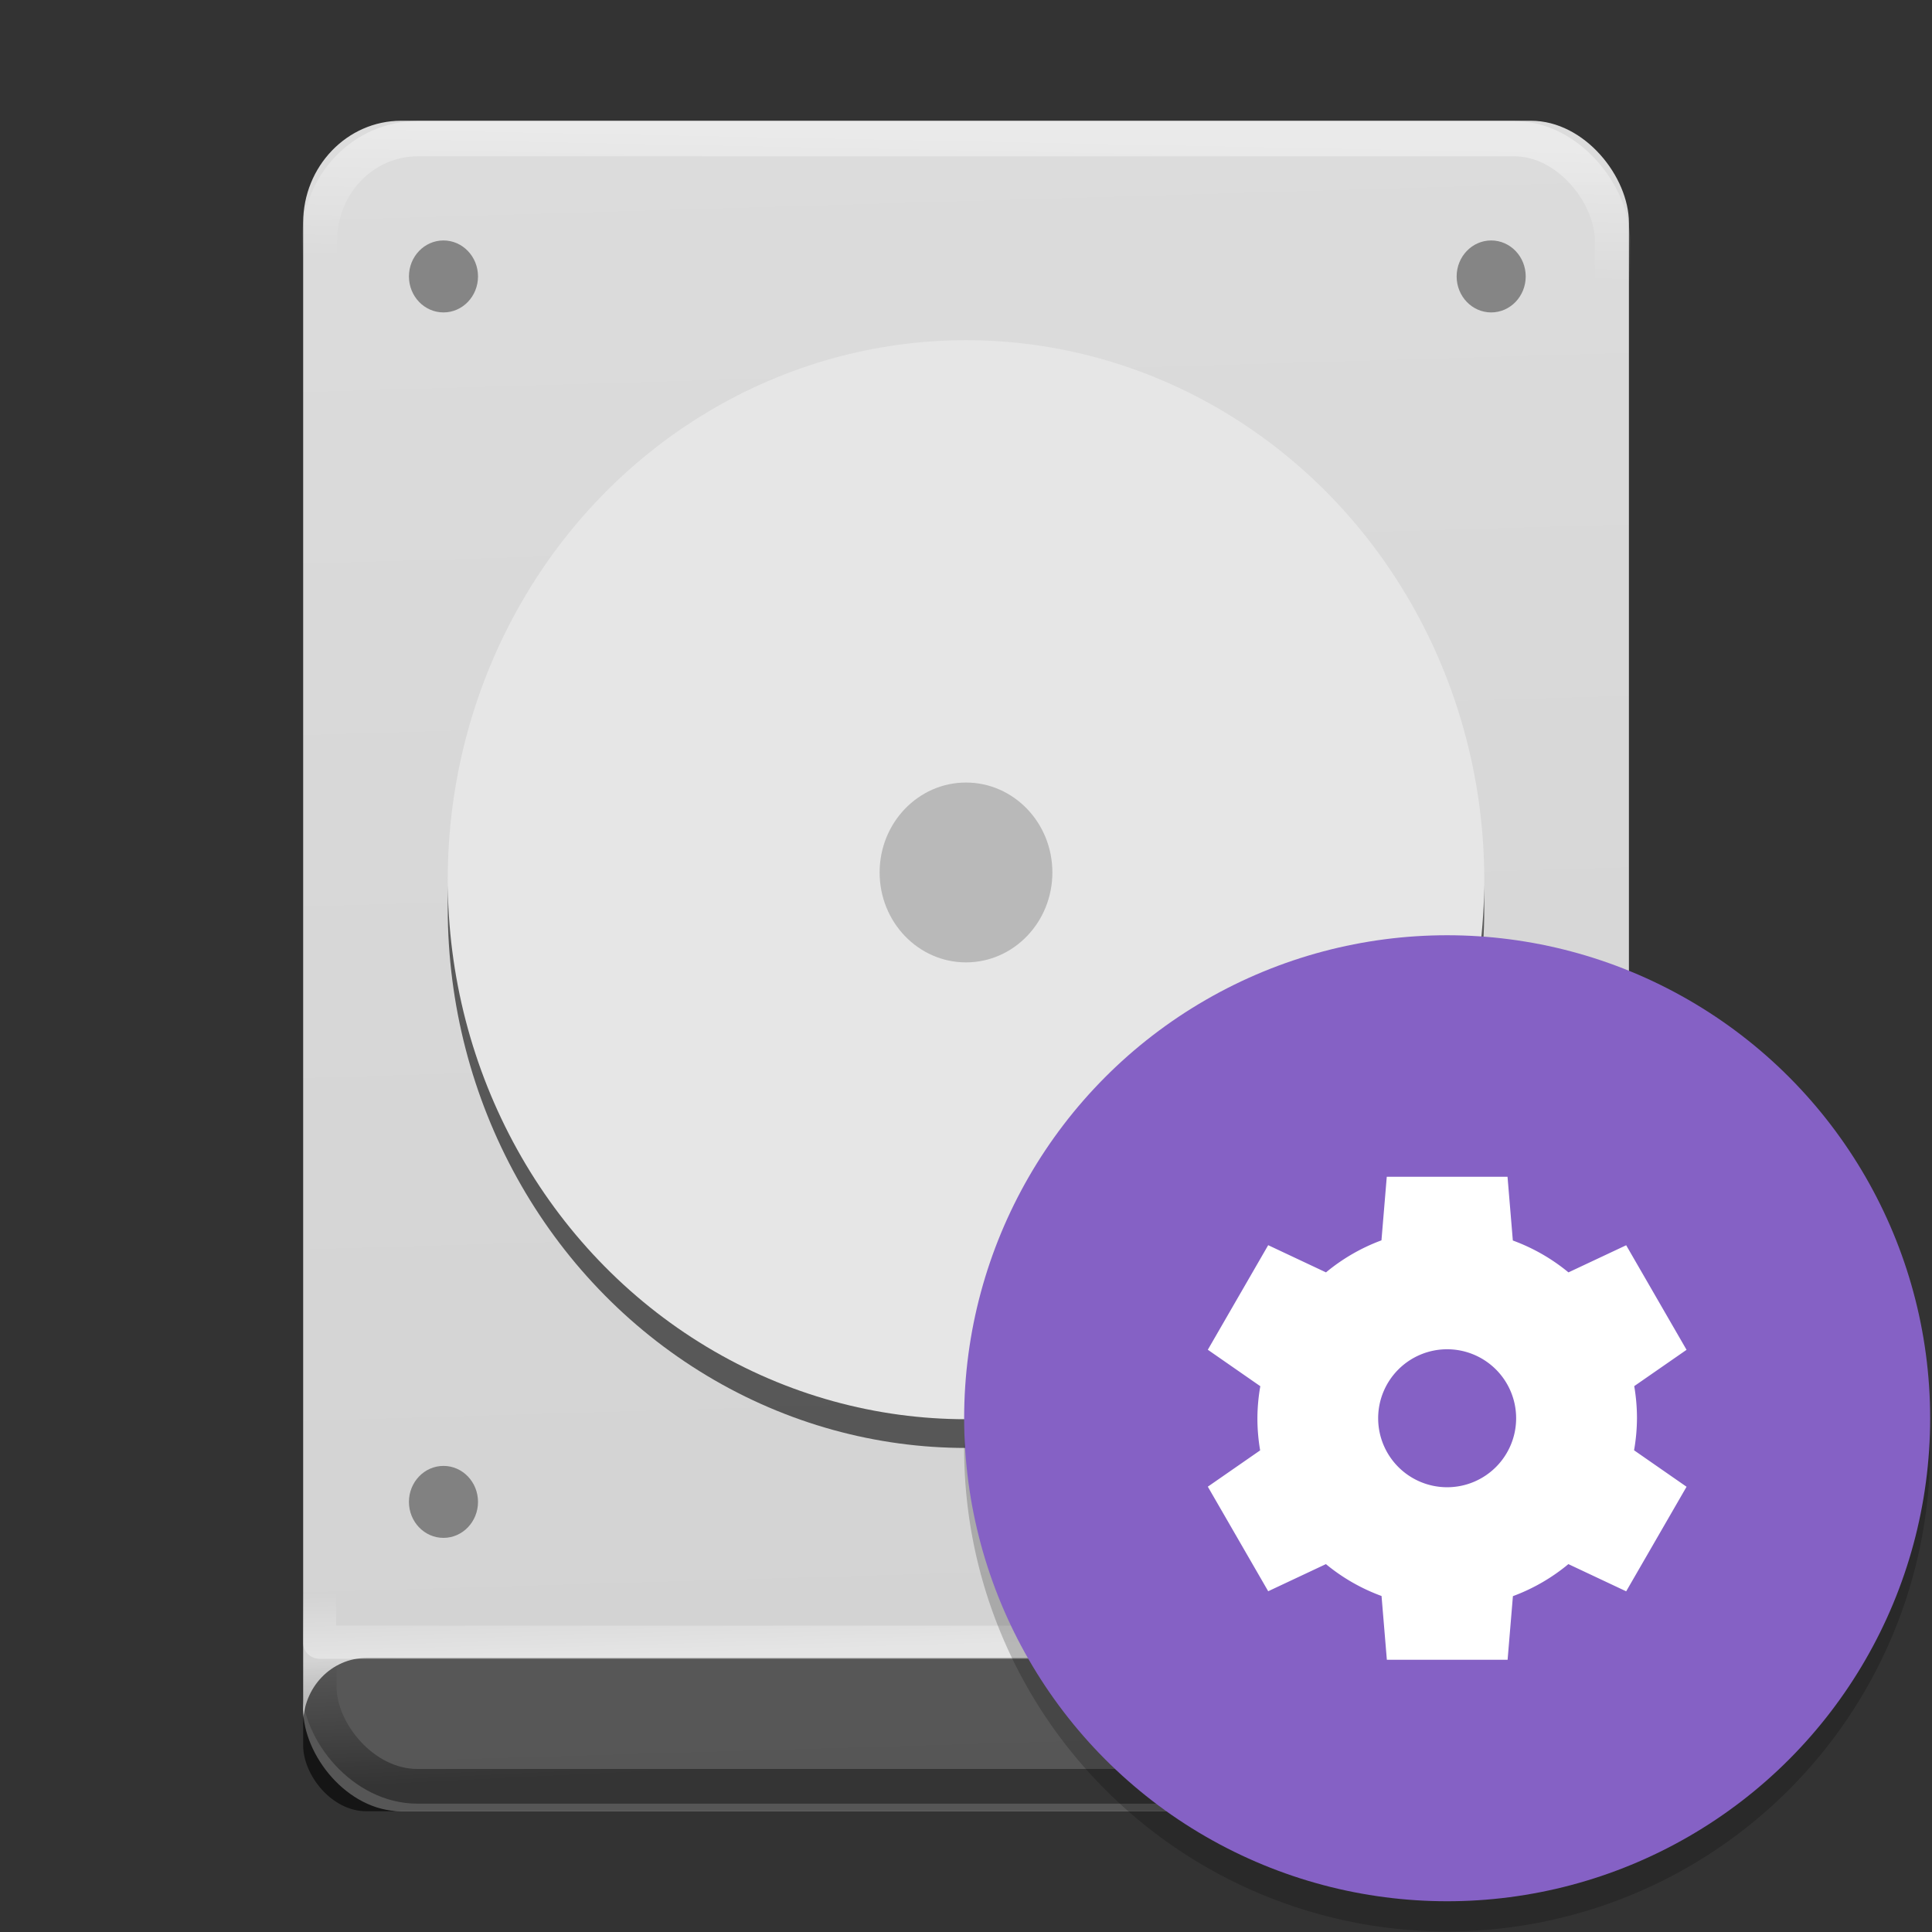 <?xml version="1.0" encoding="UTF-8" standalone="no"?>
<svg
   xmlns:dc="http://purl.org/dc/elements/1.1/"
   xmlns:cc="http://creativecommons.org/ns#"
   xmlns:rdf="http://www.w3.org/1999/02/22-rdf-syntax-ns#"
   xmlns:svg="http://www.w3.org/2000/svg"
   xmlns="http://www.w3.org/2000/svg"
   xmlns:xlink="http://www.w3.org/1999/xlink"
   xmlns:sodipodi="http://sodipodi.sourceforge.net/DTD/sodipodi-0.dtd"
   xmlns:inkscape="http://www.inkscape.org/namespaces/inkscape"
   width="32"
   height="32"
   version="1.1"
   viewBox="0 0 24 24"
   id="svg22"
   sodipodi:docname="disk-utility.svg"
   inkscape:version="0.92.3 (2405546, 2018-03-11)">
  <rect x="0" y="0" width="24" height="24" fill="#333333" stroke="none"/>
  <defs
     id="defs26">
    <linearGradient
       inkscape:collect="always"
       id="linearGradient957">
      <stop
         style="stop-color:#d2d2d2;stop-opacity:1;"
         offset="0"
         id="stop953" />
      <stop
         style="stop-color:#dcdcdc;stop-opacity:1"
         offset="1"
         id="stop955" />
    </linearGradient>
    <linearGradient
       inkscape:collect="always"
       id="linearGradient924">
      <stop
         style="stop-color:#ffffff;stop-opacity:1;"
         offset="0"
         id="stop920" />
      <stop
         style="stop-color:#ffffff;stop-opacity:0;"
         offset="1"
         id="stop922" />
    </linearGradient>
    <linearGradient
       inkscape:collect="always"
       id="linearGradient892">
      <stop
         style="stop-color:#000000;stop-opacity:1;"
         offset="0"
         id="stop888" />
      <stop
         style="stop-color:#000000;stop-opacity:0;"
         offset="1"
         id="stop890" />
    </linearGradient>
    <linearGradient
       inkscape:collect="always"
       xlink:href="#linearGradient892"
       id="linearGradient894"
       x1="195.515"
       y1="364.475"
       x2="194.18"
       y2="336.814"
       gradientUnits="userSpaceOnUse"
       gradientTransform="matrix(0.057,0,0,0.058,1.008,0.696)" />
    <linearGradient
       inkscape:collect="always"
       xlink:href="#linearGradient924"
       id="linearGradient926"
       x1="180.871"
       y1="18.712"
       x2="180.35"
       y2="46.373"
       gradientUnits="userSpaceOnUse"
       gradientTransform="matrix(0.057,0,0,0.06,1.012,0.562)" />
    <linearGradient
       inkscape:collect="always"
       xlink:href="#linearGradient957"
       id="linearGradient959"
       x1="197.807"
       y1="369.356"
       x2="187.82"
       y2="14.644"
       gradientUnits="userSpaceOnUse"
       gradientTransform="matrix(0.057,0,0,0.06,1.012,0.562)" />
    <linearGradient
       gradientTransform="matrix(0.057,0,0,0.053,1.012,-21.43)"
       inkscape:collect="always"
       xlink:href="#linearGradient924"
       id="linearGradient926-5"
       x1="180.871"
       y1="18.712"
       x2="180.35"
       y2="35.17"
       gradientUnits="userSpaceOnUse" />
  </defs>
  <sodipodi:namedview
     pagecolor="#ffffff"
     bordercolor="#666666"
     borderopacity="1"
     objecttolerance="10"
     gridtolerance="10"
     guidetolerance="10"
     inkscape:pageopacity="0"
     inkscape:pageshadow="2"
     inkscape:window-width="1366"
     inkscape:window-height="704"
     id="namedview24"
     showgrid="false"
     inkscape:zoom="17.788898"
     inkscape:cx="21.003087"
     inkscape:cy="9.7708092"
     inkscape:window-x="0"
     inkscape:window-y="30"
     inkscape:window-maximized="1"
     inkscape:current-layer="svg22"
     showguides="true"
     inkscape:guide-bbox="true" />
  <rect
     style="opacity:1;fill:url(#linearGradient959);fill-opacity:1;stroke:none;stroke-width:0.438;stroke-linecap:round;stroke-linejoin:round;stroke-miterlimit:4;stroke-dasharray:none;stroke-opacity:1;paint-order:stroke fill markers"
     id="rect837"
     width="16.469"
     height="21"
     x="3.766"
     y="1.5"
     rx="1.218"
     ry="1.268" />
  <rect
     style="opacity:0.4;fill:none;fill-opacity:1;stroke:url(#linearGradient926);stroke-width:0.438;stroke-linecap:round;stroke-linejoin:round;stroke-miterlimit:4;stroke-dasharray:none;stroke-opacity:1;paint-order:stroke fill markers"
     id="rect837-3-3"
     width="16.062"
     height="20.553"
     x="3.969"
     y="1.723"
     rx="1.218"
     ry="1.268" />
  <ellipse
     style="fill:#000000;fill-opacity:0.588;stroke:none;stroke-width:0.556;stroke-miterlimit:4;stroke-dasharray:none;stroke-opacity:1"
     id="path833-2"
     cx="12"
     cy="11.285"
     rx="6.438"
     ry="6.702" />
  <ellipse
     style="fill:#e6e6e6;fill-opacity:1;stroke:none;stroke-width:0.556;stroke-miterlimit:4;stroke-dasharray:none;stroke-opacity:1"
     id="path833"
     cx="12"
     cy="10.928"
     rx="6.438"
     ry="6.702" />
  <ellipse
     style="fill:#000000;fill-opacity:0.196;stroke:none;stroke-width:0.093;stroke-miterlimit:4;stroke-dasharray:none;stroke-opacity:1"
     id="path833-6"
     cx="12"
     cy="10.838"
     rx="1.073"
     ry="1.117" />
  <rect
     style="opacity:1;fill:#000000;fill-opacity:0.588;stroke:none;stroke-width:0.132;stroke-linecap:round;stroke-linejoin:round;stroke-miterlimit:4;stroke-dasharray:none;stroke-opacity:1;paint-order:stroke fill markers"
     id="rect837-1"
     width="16.469"
     height="1.904"
     x="3.766"
     y="20.596"
     rx="0.785"
     ry="0.818" />
  <rect
     style="opacity:0.4;fill:none;fill-opacity:1;stroke:url(#linearGradient926-5);stroke-width:0.412;stroke-linecap:round;stroke-linejoin:round;stroke-miterlimit:4;stroke-dasharray:none;stroke-opacity:1;paint-order:stroke fill markers"
     id="rect837-3-3-4"
     width="16.062"
     height="18.23"
     x="3.969"
     y="-20.4"
     rx="0"
     ry="0"
     transform="scale(1,-1)" />
  <ellipse
     style="fill:#000000;fill-opacity:0.392;stroke:none;stroke-width:0.344;stroke-miterlimit:4;stroke-dasharray:none;stroke-opacity:1"
     id="path1084"
     cx="5.509"
     cy="3.434"
     rx="0.429"
     ry="0.447" />
  <ellipse
     style="fill:#000000;fill-opacity:0.392;stroke:none;stroke-width:0.344;stroke-miterlimit:4;stroke-dasharray:none;stroke-opacity:1"
     id="path1084-0"
     cx="18.524"
     cy="3.434"
     rx="0.429"
     ry="0.447" />
  <ellipse
     style="fill:#000000;fill-opacity:0.392;stroke:none;stroke-width:0.344;stroke-miterlimit:4;stroke-dasharray:none;stroke-opacity:1"
     id="path1084-8"
     cx="5.509"
     cy="18.657"
     rx="0.429"
     ry="0.447" />
  <ellipse
     style="fill:#000000;fill-opacity:0.392;stroke:none;stroke-width:0.344;stroke-miterlimit:4;stroke-dasharray:none;stroke-opacity:1"
     id="path1084-8-5"
     cx="18.524"
     cy="18.657"
     rx="0.429"
     ry="0.447" />
  <rect
     style="opacity:0.4;fill:none;fill-opacity:1;stroke:url(#linearGradient894);stroke-width:0.431;stroke-linecap:round;stroke-linejoin:round;stroke-miterlimit:4;stroke-dasharray:none;stroke-opacity:1;paint-order:stroke fill markers"
     id="rect837-3"
     width="16.069"
     height="19.934"
     x="3.966"
     y="2.256"
     rx="1.218"
     ry="1.23" />
  <path
     inkscape:connector-curvature="0"
     style="opacity:0.2;stroke-width:0.375"
     d="m 23.961,17.561 a 6,6 0 0 1 -5.984,5.682 6,6 0 0 1 -5.984,-5.568 6,6 0 0 0 -0.016,0.318 6,6 0 0 0 6,6 6,6 0 0 0 6,-6 6,6 0 0 0 -0.016,-0.432 z"
     id="path10" />
  <circle
     style="fill:#8561c5;stroke-width:0.375"
     cx="17.977"
     cy="17.618"
     r="6"
     id="circle12" />
  <path
     inkscape:connector-curvature="0"
     style="fill:#ffffff;stroke-width:0.375"
     d="m 17.227,14.618 -0.066,0.79 a 2.357,2.357 0 0 0 -0.689,0.398 l -0.718,-0.338 -0.75,1.299 0.652,0.453 a 2.357,2.357 0 0 0 -0.036,0.398 2.357,2.357 0 0 0 0.034,0.399 l -0.65,0.451 0.75,1.299 0.717,-0.337 a 2.357,2.357 0 0 0 0.691,0.396 l 0.066,0.792 h 1.5 l 0.066,-0.79 a 2.357,2.357 0 0 0 0.689,-0.398 l 0.718,0.338 0.75,-1.299 -0.652,-0.453 a 2.357,2.357 0 0 0 0.036,-0.398 2.357,2.357 0 0 0 -0.034,-0.399 l 0.65,-0.451 -0.75,-1.299 -0.717,0.337 a 2.357,2.357 0 0 0 -0.691,-0.396 l -0.066,-0.792 h -1.5 z m 0.75,2.143 a 0.857,0.857 0 0 1 0.857,0.857 0.857,0.857 0 0 1 -0.857,0.857 0.857,0.857 0 0 1 -0.857,-0.857 0.857,0.857 0 0 1 0.857,-0.857 z"
     id="path14" />
</svg>
